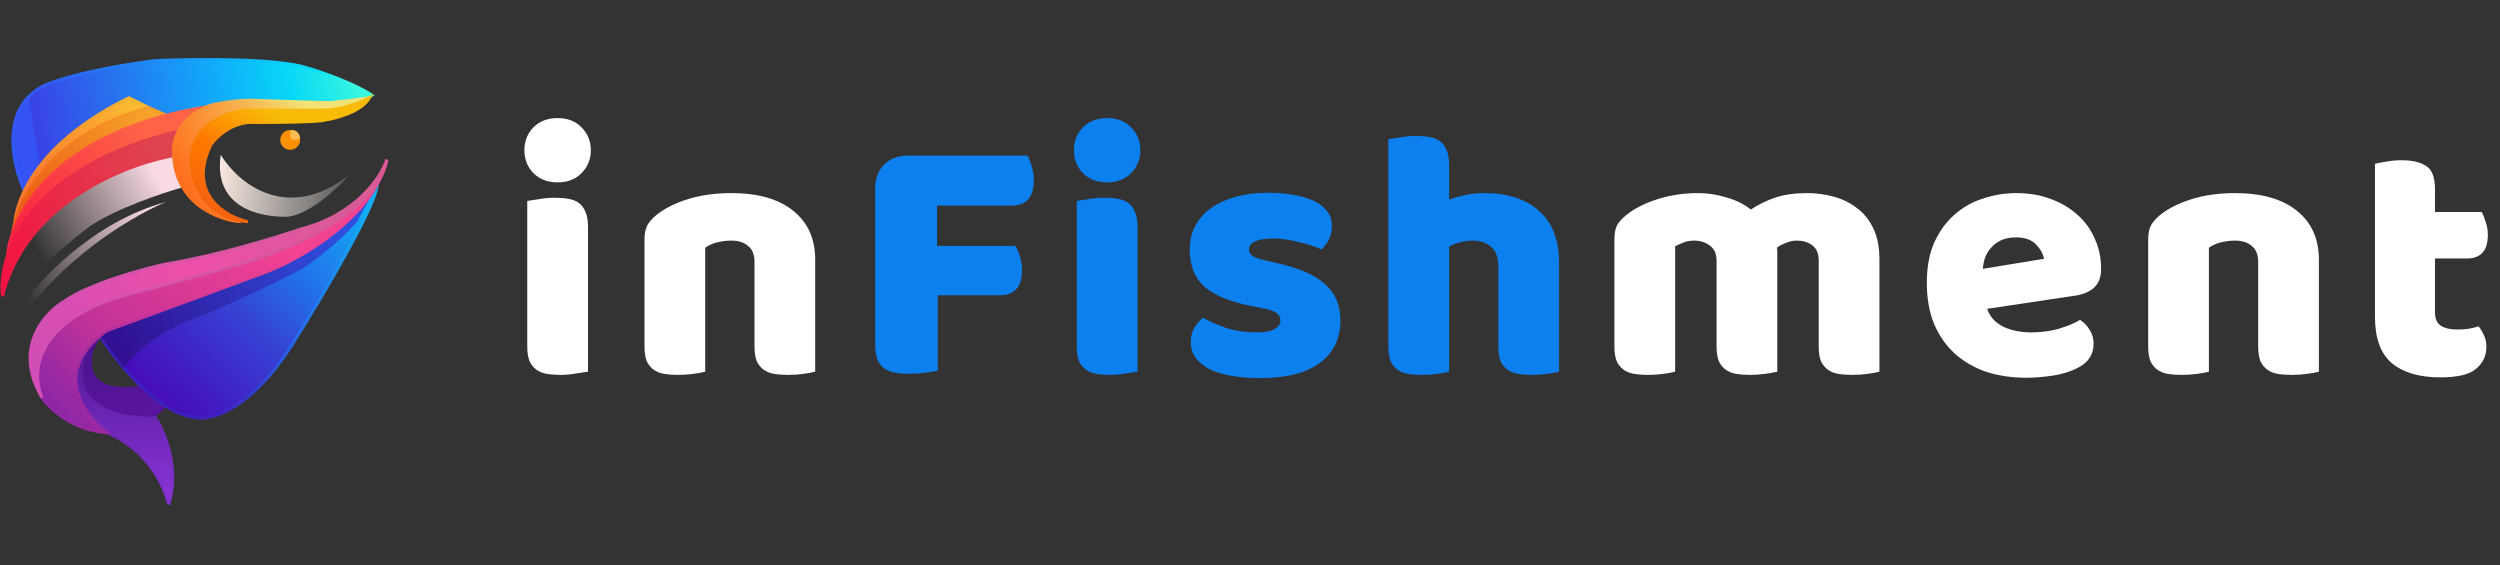 <svg xmlns="http://www.w3.org/2000/svg" width="168" height="38" fill="none" viewBox="0 0 168 38">
    <rect x="0" y="0" width="168" height="38" fill="#333333" stroke="none"/>
    <path fill="url(#paint0_linear)" d="M11.167 13.568C6.233 14.9 2.556 18.9 1.333 20.735l.5.166c2.934-4 7.445-6.555 9.334-7.333z"/>
    <path fill="url(#paint1_linear)" stroke="url(#paint2_linear)" stroke-width=".2" d="M3 5.735C-.066 7.2.834 11.123 1.667 12.9l9.667-4.166 7.333-1 5.833-1L25 6.4c-1.2-.8-3.389-1.555-4.333-1.833-2-.667-7.611-.611-10.167-.5C6.234 4.6 3.723 5.4 3 5.735z"/>
    <path fill="url(#paint3_linear)" d="M12.333 12.568l-.666-2.167H9l-4.333 2.167L2 15.235.333 18.568 0 21.235c.533-.667 1.667-2.056 2.167-2.667 1.6-1.6 3.222-2.889 3.833-3.333 1.733-1.2 4.944-2.278 6.333-2.667z"/>
    <path fill="url(#paint4_linear)" stroke="url(#paint5_linear)" stroke-width=".2" d="M11.333 33.901c.8-2.533-.333-5.055-1-6l-3.5-1.333-1-1.833.333-1.334.667-1-.333.167c-3.067 2.133-1.39 5-.167 6.167l.333.166c3.067.934 4.39 3.723 4.667 5z"/>
    <path fill="url(#paint6_linear)" d="M23.5 11.735c-4.267 3.333-7.556.5-8.667-1.334-.5 3.5 2.5 4.167 4.334 4.167 1.466 0 3.5-1.889 4.333-2.833z"/>
    <path fill="url(#paint7_linear)" stroke="url(#paint8_linear)" stroke-width=".2" d="M10 7.235l-1.333-.667C2.133 9.768.833 13.9 1 15.568c.667-4.667 6.278-7.5 9-8.333z"/>
    <path fill="url(#paint9_linear)" stroke="url(#paint10_linear)" stroke-width=".2" d="M11.167 7.734L10 7.234c-6.666 1.734-8.889 6.39-9.166 8.5 1.733-4.933 7.61-7.389 10.333-8z"/>
    <path fill="url(#paint11_linear)" stroke="url(#paint12_linear)" stroke-width=".2" d="M9.167 26.068c-3.733.4-3.333-2.056-2.667-3.333C3.834 27 7.945 27.957 10.334 27.9c.4-.133.944-.833 1.166-1.166l-1.5-1-.833.333z"/>
    <path fill="url(#paint13_linear)" d="M.5 17.235c1.6-5.067 8.556-7.778 11.834-8.5.37-.864 1.433-1.413 2.03-1.623C3.722 8.614.687 14.486.5 17.235z"/>
    <path stroke="url(#paint14_linear)" stroke-width=".2" d="M14.5 7.068c-.041.012-.087.027-.136.044m0 0c-.597.21-1.66.76-2.03 1.623C9.056 9.457 2.1 12.168.5 17.235c.187-2.749 3.222-8.62 13.864-10.123z"/>
    <path fill="url(#paint15_linear)" stroke="url(#paint16_linear)" stroke-width=".2" d="M12 10.4c-.133-.933.167-1.5.333-1.666C1.8 11.134-.167 17.18.167 19.901c1.6-6.4 8.555-9 11.833-9.5z"/>
    <path fill="url(#paint17_linear)" stroke="url(#paint18_linear)" stroke-width=".2" d="M11.667 10.401c.133 3.334 3.056 4.39 4.5 4.5l-1.667-.833-.666-1-.667-1.833.167-1.334 1.833-1.666 6.833-.5 1.834-.5 1-.667c-.8.133-2.111.278-2.667.333-.267 0-3.667-.11-5.333-.166-1.067 0-2.223.222-2.667.333-2.267.8-2.611 2.555-2.5 3.333z"/>
    <path fill="url(#paint19_linear)" stroke="url(#paint20_linear)" stroke-width=".2" d="M14.167 9.735c-1.6 3.333 1 4.833 2.5 5.166-3.2-.266-3.889-3-3.833-4.333.133-2.267 2.5-3.056 3.666-3.167h5.167c1.333 0 2.667-.555 3.167-.833-.534.933-2.222 1.389-3 1.5-.267.133-3.222.167-4.667.167-1.467-.134-2.611.944-3 1.5z"/>
    <circle cx="19.5" cy="9.401" r=".667" fill="#FB9102"/>
    <path fill="#FBBD51" d="M19.58 8.734c-.13.321-.196.886.587.578 0-.193-.118-.578-.587-.578z"/>
    <path fill="url(#paint21_linear)" stroke="url(#paint22_linear)" stroke-width=".2" d="M13.167 28.068c-2.667-.267-5.556-4-6.667-5.834l3.5-2.5 12.5-4.666 2.833-2.5c-.266 1.6-3.666 7.333-5.333 10-2.933 4.933-5.778 5.722-6.833 5.5z"/>
    <path fill="url(#paint23_linear)" d="M8.333 24.735l-1.833-2.5 1-1.334 10.5-3.5 5-2.333 2.167-2.333L24 14.9c-1.667 1.834-3.333 3-4.333 3.5s-4 2-7 3.167c-2.4.933-3.89 2.5-4.334 3.167z"/>
    <path fill="url(#paint24_linear)" stroke="url(#paint25_linear)" stroke-width=".2" d="M7.166 22.235c-3.733 2.666-1.555 5.666 0 6.833-2.266-.133-3.833-1.611-4.333-2.333L2.5 25.9l-.167-.833.833-2.833 2.167-1.667L10 18.901l6.833-1.666 5.834-2.667 1.666-1.167 1.167-1.5.5-1.166c-.933 3.866-5.722 6.61-8 7.5-2.133.8-8.111 3-10.834 4z"/>
    <path fill="url(#paint26_linear)" stroke="url(#paint27_linear)" stroke-width=".2" d="M9.5 19.568c-7.2 1.6-7.445 5.444-6.667 7.167-2-3.334.167-5.723 1.5-6.5 1.733-1.2 5.278-2.167 6.833-2.5 3.334-.534 7.39-1.778 9-2.334 3.734-.933 5.445-3.5 5.834-4.666-.667 3.6-6.834 6.166-9.834 7-1.333.4-5 1.389-6.666 1.833z"/>
    <path fill="#fff" d="M35.24 10.096c0-.608.2-1.12.6-1.536.416-.416.96-.624 1.632-.624.672 0 1.208.208 1.608.624.416.416.624.928.624 1.536s-.208 1.12-.624 1.536c-.4.416-.936.624-1.608.624s-1.216-.208-1.632-.624c-.4-.416-.6-.928-.6-1.536zm4.272 14.88c-.176.032-.44.072-.792.12-.336.064-.68.096-1.032.096s-.672-.024-.96-.072c-.272-.048-.504-.144-.696-.288-.192-.144-.344-.336-.456-.576-.096-.256-.144-.584-.144-.984v-9.768c.176-.032.432-.072.768-.12.352-.064.704-.096 1.056-.096.352 0 .664.024.936.072.288.048.528.144.72.288.192.144.336.344.432.6.112.24.168.56.168.96v9.768zm11.19-7.368c0-.496-.144-.856-.432-1.08-.272-.24-.648-.36-1.128-.36-.32 0-.64.04-.96.12-.304.08-.568.2-.792.36v8.328c-.16.048-.416.096-.768.144-.336.048-.688.072-1.056.072-.352 0-.672-.024-.96-.072-.272-.048-.504-.144-.696-.288-.192-.144-.344-.336-.456-.576-.096-.256-.144-.584-.144-.984v-7.2c0-.432.088-.784.264-1.056.192-.272.448-.52.768-.744.544-.384 1.224-.696 2.04-.936.832-.24 1.752-.36 2.76-.36 1.808 0 3.2.4 4.176 1.2.976.784 1.464 1.88 1.464 3.288v7.512c-.16.048-.416.096-.768.144-.336.048-.688.072-1.056.072-.352 0-.672-.024-.96-.072-.272-.048-.504-.144-.696-.288-.192-.144-.344-.336-.456-.576-.096-.256-.144-.584-.144-.984v-5.664zm63.379-4.632c.656 0 1.296.096 1.92.288.64.176 1.192.448 1.656.816.48-.32 1.016-.584 1.608-.792.608-.208 1.336-.312 2.184-.312.608 0 1.2.08 1.776.24.592.16 1.112.416 1.56.768.464.336.832.792 1.104 1.368.272.56.408 1.248.408 2.064v7.56c-.16.048-.416.096-.768.144-.336.048-.688.072-1.056.072-.352 0-.672-.024-.96-.072-.272-.048-.504-.144-.696-.288-.192-.144-.344-.336-.456-.576-.096-.256-.144-.584-.144-.984v-5.736c0-.48-.136-.824-.408-1.032-.272-.224-.64-.336-1.104-.336-.224 0-.464.056-.72.168-.256.096-.448.2-.576.312.016.064.024.128.024.192v8.136c-.176.048-.44.096-.792.144-.336.048-.68.072-1.032.072s-.672-.024-.96-.072c-.272-.048-.504-.144-.696-.288-.192-.144-.344-.336-.456-.576-.096-.256-.144-.584-.144-.984v-5.736c0-.48-.152-.824-.456-1.032-.288-.224-.64-.336-1.056-.336-.288 0-.536.048-.744.144-.208.08-.384.16-.528.24v8.424c-.16.048-.416.096-.768.144-.336.048-.688.072-1.056.072-.352 0-.672-.024-.96-.072-.272-.048-.504-.144-.696-.288-.192-.144-.344-.336-.456-.576-.096-.256-.144-.584-.144-.984v-7.248c0-.432.088-.776.264-1.032.192-.256.448-.496.768-.72.544-.384 1.216-.696 2.016-.936.816-.24 1.664-.36 2.544-.36zm22.073 12.408c-.944 0-1.824-.128-2.64-.384-.8-.272-1.504-.672-2.112-1.2-.592-.528-1.064-1.192-1.416-1.992-.336-.8-.504-1.736-.504-2.808 0-1.056.168-1.96.504-2.712.352-.768.808-1.392 1.368-1.872.56-.496 1.2-.856 1.92-1.08.72-.24 1.456-.36 2.208-.36.848 0 1.616.128 2.304.384.704.256 1.304.608 1.8 1.056.512.448.904.984 1.176 1.608.288.624.432 1.304.432 2.04 0 .544-.152.96-.456 1.248-.304.288-.728.472-1.272.552l-5.928.888c.176.528.536.928 1.08 1.2.544.256 1.168.384 1.872.384.656 0 1.272-.08 1.848-.24.592-.176 1.072-.376 1.44-.6.256.16.472.384.648.672.176.288.264.592.264.912 0 .72-.336 1.256-1.008 1.608-.512.272-1.088.456-1.728.552-.64.096-1.24.144-1.8.144zm-.672-9.432c-.384 0-.72.064-1.008.192-.272.128-.496.296-.672.504-.176.192-.312.416-.408.672-.08.24-.128.488-.144.744l4.104-.672c-.048-.32-.224-.64-.528-.96-.304-.32-.752-.48-1.344-.48zm16.268 1.656c0-.496-.144-.856-.432-1.08-.272-.24-.648-.36-1.128-.36-.32 0-.64.04-.96.12-.304.08-.568.2-.792.36v8.328c-.16.048-.416.096-.768.144-.336.048-.688.072-1.056.072-.352 0-.672-.024-.96-.072-.272-.048-.504-.144-.696-.288-.192-.144-.344-.336-.456-.576-.096-.256-.144-.584-.144-.984v-7.2c0-.432.088-.784.264-1.056.192-.272.448-.52.768-.744.544-.384 1.224-.696 2.04-.936.832-.24 1.752-.36 2.76-.36 1.808 0 3.2.4 4.176 1.2.976.784 1.464 1.88 1.464 3.288v7.512c-.16.048-.416.096-.768.144-.336.048-.688.072-1.056.072-.352 0-.672-.024-.96-.072-.272-.048-.504-.144-.696-.288-.192-.144-.344-.336-.456-.576-.096-.256-.144-.584-.144-.984v-5.664zm11.88 3.384c0 .416.128.712.384.888.272.176.648.264 1.128.264.24 0 .488-.016.744-.048.256-.048.48-.104.672-.168.144.176.264.376.36.6.112.208.168.464.168.768 0 .608-.232 1.104-.696 1.488-.448.384-1.248.576-2.4.576-1.408 0-2.496-.32-3.264-.96-.752-.64-1.128-1.68-1.128-3.12V11.008c.176-.048.424-.096.744-.144.336-.064.688-.096 1.056-.096.704 0 1.248.128 1.632.384.4.24.6.76.6 1.56v1.536h3.144c.096.176.184.4.264.672.096.256.144.544.144.864 0 .56-.128.968-.384 1.224-.24.24-.568.36-.984.36h-2.184v3.624z"/>
    <path fill="#0C80EF" d="M69.038 10.456c.112.176.208.416.288.72.096.288.144.592.144.912 0 .624-.136 1.072-.408 1.344-.256.256-.608.384-1.056.384h-5.04v2.712h5.256c.128.176.232.408.312.696.096.288.144.592.144.912 0 .608-.136 1.048-.408 1.32-.256.256-.608.384-1.056.384h-4.2v5.064c-.176.048-.456.096-.84.144-.368.048-.736.072-1.104.072-.368 0-.696-.032-.984-.096-.272-.048-.504-.144-.696-.288-.192-.144-.336-.344-.432-.6-.096-.256-.144-.592-.144-1.008v-10.44c0-.688.2-1.232.6-1.632.4-.4.944-.6 1.632-.6h7.992zm3.13-.36c0-.608.2-1.12.6-1.536.416-.416.96-.624 1.632-.624.672 0 1.208.208 1.608.624.416.416.624.928.624 1.536s-.208 1.12-.624 1.536c-.4.416-.936.624-1.608.624s-1.216-.208-1.632-.624c-.4-.416-.6-.928-.6-1.536zm4.272 14.88c-.176.032-.44.072-.792.12-.336.064-.68.096-1.032.096s-.672-.024-.96-.072c-.272-.048-.504-.144-.696-.288-.192-.144-.344-.336-.456-.576-.096-.256-.144-.584-.144-.984v-9.768c.176-.032.432-.072.768-.12.352-.064.704-.096 1.056-.096.352 0 .664.024.936.072.288.048.528.144.72.288.192.144.336.344.432.6.112.24.168.56.168.96v9.768zm13.638-3.456c0 1.216-.456 2.168-1.368 2.856-.912.688-2.256 1.032-4.032 1.032-.672 0-1.296-.048-1.872-.144-.576-.096-1.072-.24-1.488-.432-.4-.208-.72-.464-.96-.768-.224-.304-.336-.664-.336-1.08 0-.384.08-.704.24-.96.16-.272.352-.496.576-.672.464.256.992.488 1.584.696.608.192 1.304.288 2.088.288.496 0 .872-.072 1.128-.216.272-.144.408-.336.408-.576 0-.224-.096-.4-.288-.528-.192-.128-.512-.232-.96-.312l-.72-.144c-1.392-.272-2.432-.696-3.12-1.272-.672-.592-1.008-1.432-1.008-2.52 0-.592.128-1.128.384-1.608.256-.48.616-.88 1.08-1.2.464-.32 1.016-.568 1.656-.744.656-.176 1.376-.264 2.16-.264.592 0 1.144.048 1.656.144.528.08.984.208 1.368.384.384.176.688.408.912.696.224.272.336.6.336.984 0 .368-.072.688-.216.96-.128.256-.296.472-.504.648-.128-.08-.32-.16-.576-.24-.256-.096-.536-.176-.84-.24-.304-.08-.616-.144-.936-.192-.304-.048-.584-.072-.84-.072-.528 0-.936.064-1.224.192-.288.112-.432.296-.432.552 0 .176.08.32.24.432.16.112.464.216.912.312l.744.168c1.536.352 2.624.84 3.264 1.464.656.608.984 1.4.984 2.376zm14.692 3.456c-.16.048-.416.096-.768.144-.336.048-.688.072-1.056.072-.352 0-.672-.024-.96-.072-.272-.048-.504-.144-.696-.288-.192-.144-.344-.336-.456-.576-.096-.256-.144-.584-.144-.984v-5.328c0-.656-.168-1.112-.504-1.368-.32-.272-.72-.408-1.2-.408-.32 0-.624.04-.912.12-.288.08-.52.176-.696.288v8.4c-.16.048-.416.096-.768.144-.336.048-.688.072-1.056.072-.352 0-.672-.024-.96-.072-.272-.048-.504-.144-.696-.288-.192-.144-.344-.336-.456-.576-.096-.256-.144-.584-.144-.984V9.352c.176-.032.432-.072.768-.12.352-.064.704-.096 1.056-.096.352 0 .664.024.936.072.288.048.528.144.72.288.192.144.336.344.432.6.112.24.168.56.168.96v2.352c.208-.08.52-.168.936-.264.432-.112.904-.168 1.416-.168 1.584 0 2.816.4 3.696 1.2.896.784 1.344 1.96 1.344 3.528v7.272z"/>
    <defs>
        <linearGradient id="paint0_linear" x1="10" x2="2" y1="14.068" y2="20.401" gradientUnits="userSpaceOnUse">
            <stop stop-color="#F9DAE2"/>
            <stop offset="1" stop-color="#F9DAE2" stop-opacity="0"/>
        </linearGradient>
        <linearGradient id="paint1_linear" x1="29" x2="2.5" y1="5.901" y2="10.068" gradientUnits="userSpaceOnUse">
            <stop offset=".171" stop-color="#39F8DE"/>
            <stop offset=".348" stop-color="#08D7F7"/>
            <stop offset=".545" stop-color="#11A9FA"/>
            <stop offset="1" stop-color="#3A42E5"/>
            <stop offset="1" stop-color="#3552F4"/>
        </linearGradient>
        <linearGradient id="paint2_linear" x1="23.667" x2="2.5" y1="6.235" y2="6.735" gradientUnits="userSpaceOnUse">
            <stop stop-color="#3AF7E2"/>
            <stop offset=".125" stop-color="#04DEFA"/>
            <stop offset=".455" stop-color="#14A4FB"/>
            <stop offset="1" stop-color="#3159F7"/>
        </linearGradient>
        <linearGradient id="paint3_linear" x1="10.667" x2="2.5" y1="12.068" y2="16.901" gradientUnits="userSpaceOnUse">
            <stop stop-color="#F9DAE2"/>
            <stop offset="1" stop-color="#F9DAE2" stop-opacity="0"/>
        </linearGradient>
        <linearGradient id="paint4_linear" x1="8.185" x2="8.185" y1="22.401" y2="33.901" gradientUnits="userSpaceOnUse">
            <stop stop-color="#4D1691"/>
            <stop offset="1" stop-color="#8B36D9"/>
        </linearGradient>
        <linearGradient id="paint5_linear" x1="7.333" x2="11.166" y1="23.401" y2="32.901" gradientUnits="userSpaceOnUse">
            <stop stop-color="#571B9C"/>
            <stop offset="1" stop-color="#8030CD"/>
        </linearGradient>
        <linearGradient id="paint6_linear" x1="14.5" x2="25.333" y1="11.901" y2="13.735" gradientUnits="userSpaceOnUse">
            <stop stop-color="#FBEBE3"/>
            <stop offset="1" stop-color="#FCF9F3" stop-opacity="0"/>
        </linearGradient>
        <linearGradient id="paint7_linear" x1="8.667" x2="1.833" y1="7.068" y2="12.568" gradientUnits="userSpaceOnUse">
            <stop stop-color="#FABA31"/>
            <stop offset="1" stop-color="#FB7130"/>
        </linearGradient>
        <linearGradient id="paint8_linear" x1="9.333" x2="1.5" y1="5.735" y2="13.735" gradientUnits="userSpaceOnUse">
            <stop stop-color="#FABA31"/>
            <stop offset="1" stop-color="#F67730"/>
        </linearGradient>
        <linearGradient id="paint9_linear" x1="10.167" x2="2" y1="7.568" y2="13.568" gradientUnits="userSpaceOnUse">
            <stop stop-color="#F7A42C"/>
            <stop offset="1" stop-color="#ED5F15"/>
        </linearGradient>
        <linearGradient id="paint10_linear" x1="9.5" x2="1.5" y1="7.068" y2="14.068" gradientUnits="userSpaceOnUse">
            <stop stop-color="#F69E2A"/>
            <stop offset="1" stop-color="#ED5F15"/>
        </linearGradient>
        <linearGradient id="paint11_linear" x1="8.566" x2="8.566" y1="22.735" y2="27.904" gradientUnits="userSpaceOnUse">
            <stop stop-color="#421284"/>
            <stop offset="1" stop-color="#5C15A1"/>
        </linearGradient>
        <linearGradient id="paint12_linear" x1="7" x2="6.667" y1="24.401" y2="26.568" gradientUnits="userSpaceOnUse">
            <stop stop-color="#4D1390"/>
            <stop offset="1" stop-color="#57149B"/>
        </linearGradient>
        <linearGradient id="paint13_linear" x1="9.834" x2="1.167" y1="8.901" y2="16.068" gradientUnits="userSpaceOnUse">
            <stop stop-color="#FE6347"/>
            <stop offset="1" stop-color="#F92143"/>
        </linearGradient>
        <linearGradient id="paint14_linear" x1="8.334" x2=".667" y1="7.568" y2="15.401" gradientUnits="userSpaceOnUse">
            <stop stop-color="#FE6347"/>
            <stop offset="1" stop-color="#F92643"/>
        </linearGradient>
        <linearGradient id="paint15_linear" x1="10" x2=".833" y1="10.234" y2="17.734" gradientUnits="userSpaceOnUse">
            <stop stop-color="#DF434E"/>
            <stop offset="1" stop-color="#F21543"/>
        </linearGradient>
        <linearGradient id="paint16_linear" x1="11" x2=".5" y1="9.901" y2="18.567" gradientUnits="userSpaceOnUse">
            <stop stop-color="#DF434E"/>
            <stop offset="1" stop-color="#F21543"/>
        </linearGradient>
        <linearGradient id="paint17_linear" x1="20.667" x2="12" y1="7.068" y2="11.901" gradientUnits="userSpaceOnUse">
            <stop stop-color="#F2E175"/>
            <stop offset=".501" stop-color="#F9A646"/>
            <stop offset="1" stop-color="#FE6E1D"/>
        </linearGradient>
        <linearGradient id="paint18_linear" x1="19.5" x2="12.667" y1="6.568" y2="12.735" gradientUnits="userSpaceOnUse">
            <stop stop-color="#F2E175"/>
            <stop offset=".531" stop-color="#FB9136"/>
            <stop offset="1" stop-color="#FE7220"/>
        </linearGradient>
        <linearGradient id="paint19_linear" x1="18.834" x2="15.167" y1="7.901" y2="15.068" gradientUnits="userSpaceOnUse">
            <stop stop-color="#F7BB08"/>
            <stop offset=".466" stop-color="#FF7800"/>
            <stop offset="1" stop-color="#F26010"/>
        </linearGradient>
        <linearGradient id="paint20_linear" x1="17.5" x2="13.667" y1="7.068" y2="13.068" gradientUnits="userSpaceOnUse">
            <stop stop-color="#F7BB08"/>
            <stop offset=".478" stop-color="#FE8301"/>
            <stop offset="1" stop-color="#F5650D"/>
        </linearGradient>
        <linearGradient id="paint21_linear" x1="24.333" x2="11.5" y1="13.901" y2="27.234" gradientUnits="userSpaceOnUse">
            <stop stop-color="#12ACF3"/>
            <stop offset=".364" stop-color="#246CE9"/>
            <stop offset=".59" stop-color="#3641D4"/>
            <stop offset="1" stop-color="#460EBA"/>
        </linearGradient>
        <linearGradient id="paint22_linear" x1="24.5" x2="13.167" y1="14.401" y2="27.068" gradientUnits="userSpaceOnUse">
            <stop stop-color="#13ACF2"/>
            <stop offset=".543" stop-color="#256CEB"/>
            <stop offset="1" stop-color="#3E20BD"/>
        </linearGradient>
        <linearGradient id="paint23_linear" x1="22.667" x2="8" y1="15.235" y2="23.568" gradientUnits="userSpaceOnUse">
            <stop stop-color="#2E50DE"/>
            <stop offset="1" stop-color="#311092"/>
        </linearGradient>
        <linearGradient id="paint24_linear" x1="18.5" x2="4.666" y1="15.568" y2="28.735" gradientUnits="userSpaceOnUse">
            <stop stop-color="#F24292"/>
            <stop offset=".662" stop-color="#C53398"/>
            <stop offset="1" stop-color="#8C26A5"/>
        </linearGradient>
        <linearGradient id="paint25_linear" x1="20.666" x2="3.333" y1="16.401" y2="26.901" gradientUnits="userSpaceOnUse">
            <stop stop-color="#F24292"/>
            <stop offset=".467" stop-color="#D13796"/>
            <stop offset="1" stop-color="#9127A4"/>
        </linearGradient>
        <linearGradient id="paint26_linear" x1="24.833" x2="2.5" y1="12.735" y2="24.568" gradientUnits="userSpaceOnUse">
            <stop stop-color="#D45D95"/>
            <stop offset=".501" stop-color="#EE4FA8"/>
            <stop offset="1" stop-color="#D14EB6"/>
        </linearGradient>
        <linearGradient id="paint27_linear" x1="23.166" x2="2.166" y1="13.735" y2="25.401" gradientUnits="userSpaceOnUse">
            <stop stop-color="#D85B98"/>
            <stop offset="1" stop-color="#D24EB6"/>
        </linearGradient>
    </defs>
</svg>
